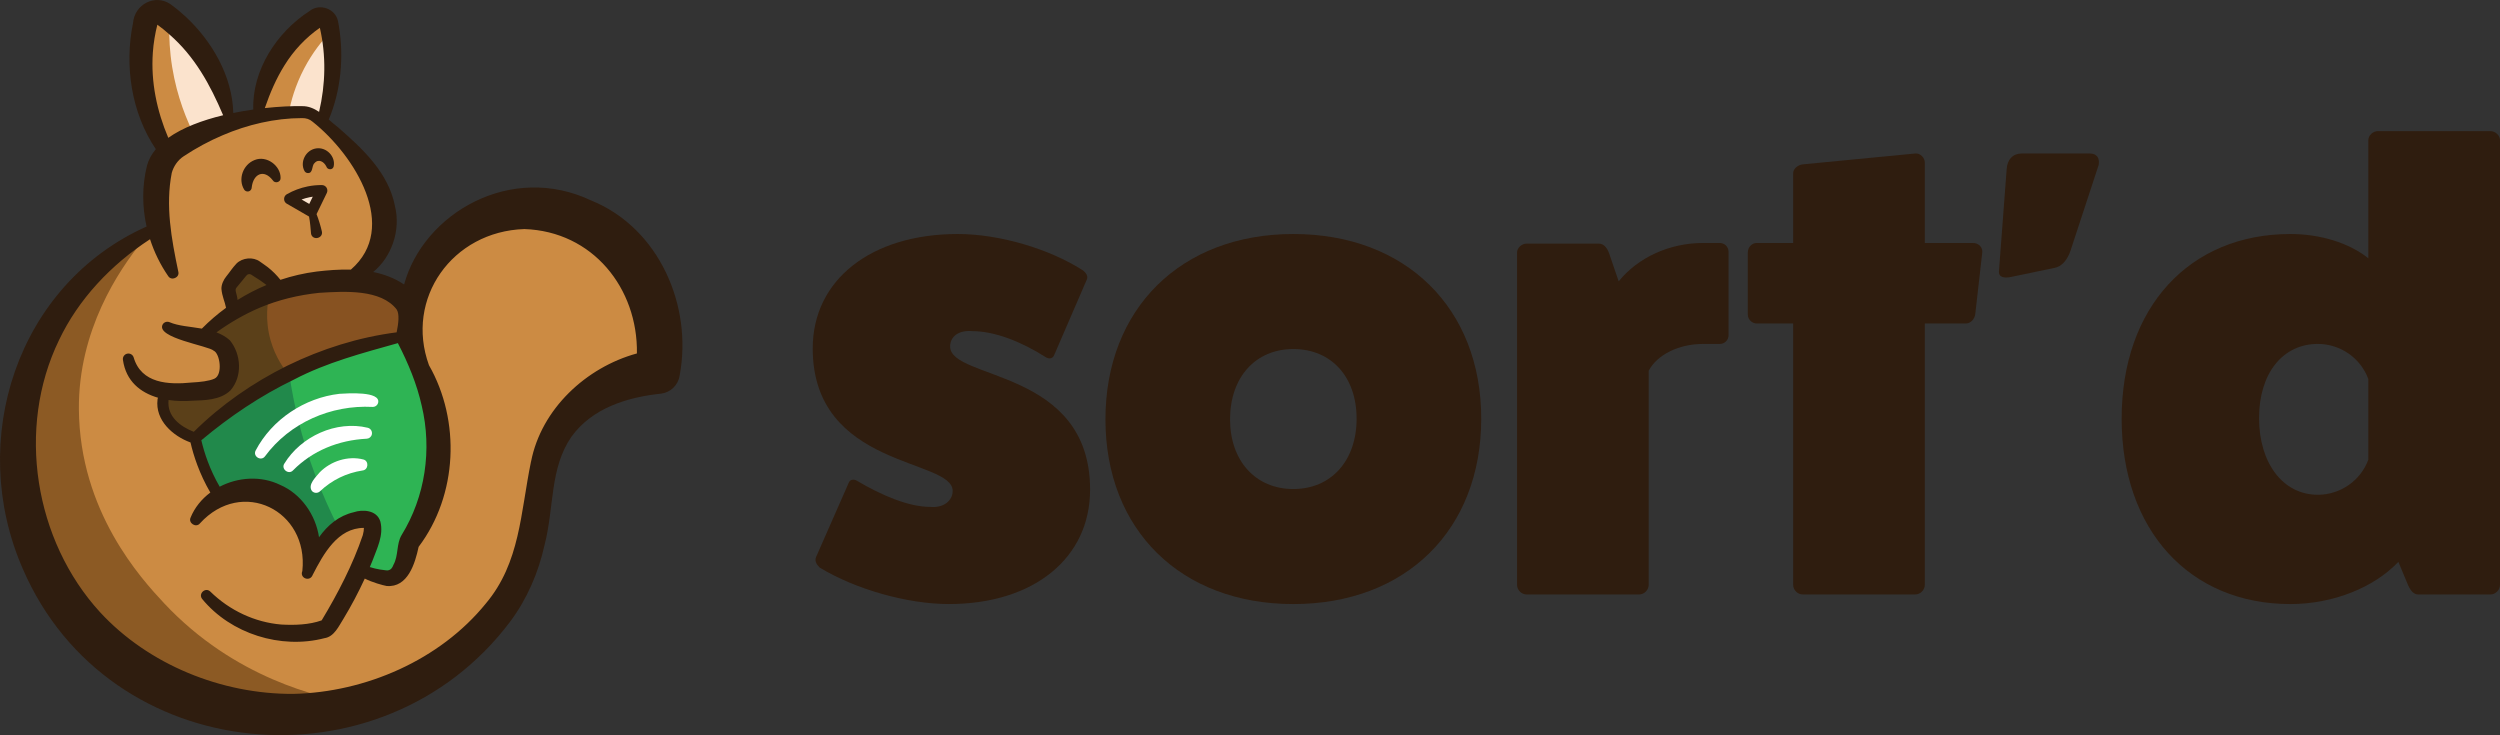 <?xml version="1.0" encoding="UTF-8"?>
<svg id="Layer_1" data-name="Layer 1" xmlns="http://www.w3.org/2000/svg" viewBox="0 0 1280 376.36">
  <rect x="0" y="0" width="1280" height="376.36" fill="#333333" stroke="none"/>
  <defs>
    <style>
      .cls-1 {
        fill: #fbe3cd;
      }

      .cls-1, .cls-2, .cls-3, .cls-4, .cls-5, .cls-6, .cls-7, .cls-8, .cls-9 {
        stroke-width: 0px;
      }

      .cls-2 {
        fill: #2eb454;
      }

      .cls-3 {
        fill: #8c5a24;
      }

      .cls-4 {
        fill: #5b4019;
      }

      .cls-5 {
        fill: #875221;
      }

      .cls-6 {
        fill: #21894b;
      }

      .cls-7 {
        fill: #2f1d0f;
      }

      .cls-8 {
        fill: #fff;
      }

      .cls-9 {
        fill: #cc8b43;
      }
    </style>
  </defs>
  <path class="cls-7" d="M434.43,247.43c.65-1.96,2.62-2.29,4.26-1.31,12.76,7.53,26.5,13.41,37.63,13.41,6.87.66,11.45-3.27,11.45-8.18,0-16.69-71.66-11.45-71.66-72.97,0-35.01,29.78-58.57,74.28-58.57,21.27,0,46.79,7.53,64.13,18.65,1.64,1.31,2.62,2.95,1.97,4.58l-16.69,38.61c-.65,1.96-2.61,2.29-4.25,1.31-12.77-8.18-26.51-13.41-37.63-13.41-6.87-.66-11.45,2.62-11.45,7.85,0,17.34,71.66,11.13,71.66,73.3,0,35.01-28.8,58.57-72.32,58.57-21.27,0-47.77-7.53-66.1-18.65-1.64-1.64-2.61-3.27-1.96-5.24l16.69-37.96Z"/>
  <path class="cls-7" d="M758.39,214.38c0,56.94-38.61,94.9-96.2,94.9s-96.2-37.96-96.2-94.57,38.61-94.9,96.2-94.9,96.2,37.96,96.2,94.57ZM629.79,214.71c0,21.27,13.09,35.67,32.39,35.67s32.4-14.4,32.4-36-13.09-35.67-32.4-35.67-32.39,14.4-32.39,36Z"/>
  <path class="cls-7" d="M880.45,124.4c2.61,0,4.58,1.96,4.58,4.58v42.54c0,2.62-1.97,4.58-4.58,4.58h-8.51c-12.43,0-23.56,5.56-27.81,13.74v109.62c0,2.62-2.29,4.91-4.91,4.91h-57.59c-2.61,0-4.91-2.29-4.91-4.91v-170.15c0-2.29,2.29-4.58,4.91-4.58h36.98c2.62,0,4.26,2.29,5.24,4.91l4.91,14.4c9.82-12.11,25.85-19.63,43.19-19.63h8.51Z"/>
  <path class="cls-7" d="M1010.04,124.4c2.94,0,4.91,1.96,4.91,4.58l-3.6,31.74c-.32,2.62-2.29,4.91-4.91,4.91h-20.94v133.83c0,2.62-2.29,4.91-4.9,4.91h-57.59c-2.62,0-4.91-2.29-4.91-4.91v-133.83h-18.65c-2.29,0-4.58-1.96-4.58-4.58v-31.74c0-2.95,2.29-4.91,4.58-4.91h18.65v-35.67c0-2.29,2.29-4.25,4.91-4.58l57.59-5.56c2.61-.33,4.9,2.29,4.9,4.58v41.23h24.54Z"/>
  <path class="cls-7" d="M1027.39,86.76c.32-5.24,3.27-8.18,7.85-8.18h34.69c3.6,0,5.23,2.29,4.58,5.89l-14.4,43.85c-1.64,4.91-4.58,8.18-8.18,8.83l-21.92,4.58c-4.25.98-6.87,0-6.54-2.95l3.93-52.03Z"/>
  <path class="cls-7" d="M1275.09,67.13c2.62,0,4.91,2.29,4.91,4.58v227.75c0,2.62-2.29,4.91-4.91,4.91h-36.98c-2.29,0-3.93-1.96-5.23-4.91l-4.91-11.78c-12.44,13.09-33.38,21.6-55.3,21.6-51.7,0-86.39-37.96-86.39-94.9s34.69-94.57,86.39-94.57c15.38,0,30.1,4.58,39.92,12.43v-60.53c0-2.29,2.29-4.58,4.91-4.58h57.59ZM1212.59,194.09c-3.93-10.8-14.4-18-25.85-18-17.99,0-30.1,15.05-30.1,37.96s12.11,39.27,30.1,39.27c11.45,0,21.92-7.2,25.85-18v-41.23Z"/>
  <g>
    <path class="cls-2" d="M223.35,243.79c-1.73,9.67-4.91,17.35-6.68,21.19-2.29,4.95-4.69,8.93-6.64,11.89-.3,2.36-.92,5.46-2.29,8.86-1.51,3.76-3.4,6.68-4.98,8.67-.18.22-.37.44-.52.63-2.07.37-5.39.7-9.38-.07-4.21-.81-7.27-2.51-9.08-3.65-5.76.15-13.69-.22-22.85-2.55-5.32-1.33-13.18-3.91-21.67-8.93-18.38-10.89-27.65-26.17-30.97-32.3-2.84-5.32-6.31-13.07-8.38-23.14,3.43-2.99,6.83-5.76,10.15-8.27,3.29-2.51,6.5-4.84,9.56-6.94,3.91-2.73,7.6-5.13,11.04-7.2.89-.55,1.77-1.07,2.62-1.59,8.19-4.84,15.76-8.64,22.33-11.63,8.9-4.02,21.52-9.08,37.17-13.14,5.13-1.33,9.45-2.29,12.51-2.88,4.98,6.53,12.11,17.68,16.13,33,5.02,19.16,2.51,34.58,1.92,38.05Z"/>
    <path class="cls-5" d="M205.3,172.73c-8.19,1.55-18.86,4.02-31.04,8.16-20.56,7.05-35.58,15.5-42.63,19.78-1,.59-1.85,1.11-2.51,1.51-8.12,5.09-18.34,12.33-29.2,22.18-1.73-.48-4.39-1.44-7.2-3.36-1.22-.85-8.19-5.68-9.23-13.47-.55-3.99.66-7.27,1.85-9.93,8.38-19.12,25.84-32,28.53-33.96,3.58-2.58,6.94-4.69,9.74-6.31,3.73-2.18,6.5-3.51,7.49-3.99,18.42-8.67,34.44-9.49,40.38-9.6,3.06-.04,31.48-.3,35.4,10.3.48,1.25.74,3.03.81,3.58.96,6.64-1.03,12.14-2.4,15.1Z"/>
    <path class="cls-4" d="M129.12,202.19c-9.73,7.39-19.46,14.79-29.2,22.18-1.73-.48-4.39-1.44-7.2-3.36-1.22-.85-8.19-5.68-9.23-13.47-.55-3.99.66-7.27,1.85-9.93,8.79-19.78,28.53-33.96,28.53-33.96,5.31-3.83,13.36-8.93,24.15-13.31-1.01,4.32-2.5,13.37.57,24.07,2.48,8.65,6.87,14.63,9.64,17.86-6.37,3.31-12.75,6.61-19.12,9.92Z"/>
    <path class="cls-6" d="M167.72,290.17s-3.42-.59-6.79-1.43c-5.32-1.33-13.18-3.91-21.67-8.93-18.38-10.89-27.65-26.17-30.97-32.3-2.84-5.32-6.31-13.07-8.38-23.14,6.67-5.72,14.51-11.8,23.59-17.81,8.75-5.79,17.11-10.48,24.73-14.3,2.11,14.21,5.98,31.84,13.28,51.27,7.58,20.19,16.68,36.52,24.72,48.86-6.17-.74-12.34-1.49-18.51-2.23Z"/>
    <path class="cls-4" d="M143.1,148.21c-.88-1.68-2.28-3.87-4.51-5.97-4.42-4.17-9.41-5.42-11.75-5.84-1.5.86-3.58,2.28-5.58,4.5-2.23,2.47-3.48,4.94-4.17,6.62.79,2.08,1.56,4.68,2.01,7.72.24,1.66.35,3.21.37,4.6,3.42-2.15,7.3-4.36,11.64-6.49,4.24-2.08,8.28-3.77,11.99-5.14Z"/>
    <path class="cls-9" d="M284.69,210.18c-8.52,12.97-5.63,23.54-15.45,57.24-.48,1.66-6.43,21.93-11.7,33.24-18.03,38.73-73.49,70.01-122.44,64.45-32.23-3.66-88.55-40.34-88.55-40.34-31.04-31.34-39.49-74.04-36.8-104.82.66-7.64,2.66-28.2,14.8-50.27,2.29-4.1,7.82-13.58,17.2-23.95,9.04-9.93,17.57-16.24,21.78-19.19,1.29-.89,2.58-1.73,3.8-2.55,5.02-3.17,9.6-5.61,13.36-7.46-1.11-4.69-2.4-13.07-.22-23.03,1.51-6.75,4.06-12,6.2-15.54,8.08-5.54,21.33-13.18,39.2-17.27,12.88-2.99,24.14-3.21,32.41-2.69,4.28,2.84,10.34,7.35,16.72,13.77,8.01,8.05,15.95,16.02,19.56,28.72,1.55,5.46,4.5,15.95-.59,27.02-.85,1.77-6.24,12.99-17.27,16.35-5.68,1.73-8.19-.04-18.42,1.11-6.53.74-11.77,2.18-15.17,3.29-3.88-4.24-7.46-7.2-10.08-9.15-2.84-2.1-4.39-2.92-6.2-2.66-2.07.3-3.47,1.92-5.57,4.5-1.22,1.48-2.77,3.65-4.17,6.61.3,1.77.59,3.62.96,5.46.44,2.36.92,4.65,1.4,6.87-1.81,1.14-3.69,2.4-5.57,3.8-4.95,3.62-9.08,7.35-12.48,10.89,4.5,1.4,9.04,2.81,13.58,4.17.05.05.14.13.24.23,1.1,1.07,6.38,6.55,5.19,13.06-.83,4.55-4.39,7.24-5.55,8.04-3.88.96-8.58,1.81-13.95,2.15-6.69.42-12.51-.08-17.11-.81-.3,1.4-.59,3.44-.37,5.87.13,1.44.62,6.01,4.1,10.32,4.65,5.76,11.07,6.61,12.4,6.79.92,4.24,2.29,9.15,4.32,14.43,2.29,5.87,4.87,10.85,7.27,14.87,2.5-.93,6.38-2.09,11.2-2.32,9.8-.47,22.75,2.89,29.91,12.24,6.74,8.8,4.92,18.4,8.71,18.87,3.63.44,4.99-8.38,14.36-13.63,4.13-2.31,11.15-4.67,13.82-2,2.79,2.79.03,10.25-2.54,17.19-1.12,3.03-2.28,5.49-3.2,7.26,1.14.55,2.99,1.4,5.28,2.21,5.39,1.85,9.63,3.32,13.18,1.51,2.55-1.26,3.65-3.65,5.06-6.68,2.03-4.32,2.33-8.34,2.29-10.63,4.76-7.2,13.51-22.66,14.84-44.07.92-15.02-2.14-27.17-4.69-34.62-2.9-6.09-7.34-17.61-6.52-32.21.16-2.86,2.6-36.54,31.53-52.63,4.16-2.31,20.41-10.67,41-6.26,21.69,4.65,33.26,20.25,36.92,25.38,15.67,21.92,12.43,45.7,11.63,50.75-30.51,4.98-43.42,16.71-49.61,26.14Z"/>
    <path class="cls-9" d="M117.97,59.77c-3.6-12.98-8.56-22.79-12.45-29.33-7.46-12.54-13.22-16.8-16.07-18.67-4.22-2.76-8.21-4.27-11.05-5.12-1.42,2-3.34,5.07-4.81,9.13-3.08,8.48-2.16,15.54-.87,25.55,1.77,13.62,5.8,23.09,7.22,26.25,2.16,4.8,4.42,8.68,6.26,11.53,1.9-2.54,3.79-5.08,5.69-7.61,3.84-2.15,8.1-4.32,12.76-6.42,4.68-2.11,9.14-3.85,13.31-5.31Z"/>
    <path class="cls-9" d="M131.54,60.2c2.29-7.9,5.07-14.27,7.4-18.94,2.67-5.33,6.29-12.45,13.1-20.14,5.18-5.85,10.34-9.93,14.17-12.59,1.59,4.24,3.02,9.27,3.82,15.02,2.57,18.5-2.95,33.65-6.58,41.54-4.4-1.57-9.94-3.13-16.43-4.07-5.88-.85-11.13-.99-15.48-.82Z"/>
    <path class="cls-1" d="M168.96,16.6c-3.93,4.13-8.9,10.2-13.2,18.4-4.64,8.85-6.83,16.97-7.94,22.82,1.14-.42,4.77-1.57,9.11-.23,4.6,1.43,6.99,4.73,7.64,5.7,2.53-5.75,5.67-14.84,6.23-26.34.4-8.24-.65-15.21-1.84-20.35Z"/>
    <path class="cls-1" d="M86.85,8.48c-.35,5.88-.31,12.61.51,19.98,1.79,16.24,6.65,29.35,11.05,38.57,5.94-1.82,11.89-3.64,17.83-5.46-.29-9.69-2.69-17.06-4.52-21.49-3.86-9.37-9.86-15.82-16.25-22.89-3.45-3.82-6.51-6.77-8.62-8.72Z"/>
    <path class="cls-1" d="M163.53,98.2c-1.19,3.27-2.39,6.54-3.58,9.82-3.67-2.12-7.34-4.24-11.01-6.37,1.46-.94,3.75-2.17,6.77-2.92,3.25-.81,6.03-.72,7.83-.53Z"/>
    <g>
      <path class="cls-8" d="M185.68,240.88c-8.3,1.28-15.72,4.87-21.83,10.65-1.18,1.14-3.08,1.07-4.16-.17-2.26-3.26,2.07-7.14,4.05-9.57,5.64-5.72,14.45-8.56,22.29-6.54,2.97.72,2.64,5.3-.35,5.63h0Z"/>
      <path class="cls-8" d="M187.74,224.62c-14.33.74-27.65,6.03-37.73,16.23-2.25,2.4-6.22-.74-4.44-3.47,4.24-6.96,10.88-12.53,18.48-15.87,7.59-3.35,16.26-4.44,24.23-2.5,1.53.37,2.47,1.91,2.1,3.44-.3,1.26-1.4,2.12-2.63,2.17h0Z"/>
      <path class="cls-8" d="M190.73,208.34c-21.25-1.11-42.35,8.07-55.06,25.3-2.03,2.74-6.38-.01-4.76-3.01,8.35-15.92,25.09-26.97,42.91-29,3.93-.23,21.2-1.46,19.79,4.58-.34,1.32-1.56,2.19-2.86,2.13h0Z"/>
    </g>
    <path class="cls-3" d="M180.02,359.83c-48.59,12.77-99.84-.42-133.46-35.06C14.86,292.11,7.21,249.05,9.75,219.94c2.43-27.81,14.8-50.27,14.8-50.27,2.29-4.1,7.82-13.58,17.2-23.95,9.04-9.93,17.57-16.24,21.78-19.19,1.29-.89,2.58-1.73,3.8-2.55,1.77-.15,3.58-.26,5.43-.37-11.92,14.75-32.67,45.45-32.37,85.9.4,52.39,31.83,86.73,43.66,99.37,36.02,38.49,79.96,48.22,95.97,50.96Z"/>
    <g>
      <path class="cls-7" d="M302.84,102.72c-41.22-19.67-86.03,6.52-95.94,42.95-.05-.03-.09-.07-.14-.1-4.82-3.22-10.15-5.18-15.68-6.3,9.5-7.77,14.21-21.52,11.12-33.82-3.31-17.16-16.9-29.61-29.09-40.23-1.6-1.21-3.18-2.62-4.78-4.01,6.25-14.95,7.81-31.91,5.18-47.94-.05-.35-.41-2.12-.46-2.41-1.22-6.4-9.41-9.31-14.48-5.27-16.8,10.79-29.51,30.23-28.9,50.49-3.35.48-6.79,1.06-10.23,1.77-.45-18.74-10.76-36.61-24.35-49.3-2.51-2.29-4.73-4.17-7.82-6.41-7.91-5.4-18.36.07-19.15,9.59-4.51,21.88-.86,46.08,11.66,64.65-2.14,2.56-3.71,5.38-4.54,8.5-2.55,10.27-2.47,20.94-.2,31.11C8.91,145.58-17.28,225.2,11.73,291.38c44,101.64,183.98,114.02,249.47,26.9,8.63-11.48,14.53-25.29,17.58-39.11,5.09-19.77,2.59-39.38,13.85-55.63,10.51-14.52,28.31-20.14,45.77-21.99,4.84-.53,8.9-4.37,9.6-9.41,6.69-35.61-10.61-75.36-45.15-89.43ZM194.74,267.01c-1.8-6.01-9.28-6.25-13.61-4.75-7.68,1.76-13.43,6.68-17.79,12.81-1.68-11.4-9.13-22.22-19.97-26.84-9.77-4.75-21.49-3.94-30.89.96-5.18-8.91-7.94-17.51-9.4-23.78,14.56-12.19,30.37-22.85,47.47-31.09,16.74-8.78,35.16-13.57,53.16-18.64,5.39,10.43,9.77,21.09,12.22,32.09,5.33,22.48,1.82,46.47-10.3,66.17-2.77,4.62-1.52,10.48-4.19,15.26-.63,1.67-1.33,2.63-3.03,2.86-.67.06-3-.42-3.9-.47-1.72-.28-3.45-.71-5.16-1.25.46-1.08.91-2.16,1.35-3.24,2.26-6.22,5.83-12.89,4.05-20.08ZM186.3,269.87s-.01-.02,0-.06c0,.02,0,.04,0,.06ZM203.16,158.56c1.37,2.25.92,6.76-.08,11.6-19.43,2.49-38.41,8.47-56,17.08-17.58,8.7-33.93,20.05-47.86,33.85-7.08-2.77-13.72-7.95-12.93-16.08,0-.07,0-.14,0-.21,4.08.61,8.31.68,12.33.36,5.77-.24,14.22-.15,19.45-5.36,6.16-7.18,5.43-18.44-.37-25.56-2.06-1.85-4.4-3.13-6.88-4.07,6.9-4.96,14.26-9.23,21.91-12.52,9.69-4.12,20.19-6.64,30.72-7.72,13.1-.81,31.68-1.96,39.73,8.63ZM121.62,153.47c-.28-3.19-1.72-4.99-.48-6.28,1.05-1.21,2.72-3.27,3.73-4.53,1.31-1.54,1.71-2.62,3.38-2.22.24.01,1.49.94,1.8,1.11,2.18,1.28,4.34,2.78,6.4,4.37-5.14,2.14-10.1,4.71-14.82,7.66,0-.04,0-.07,0-.11ZM163.52,13.08s0,0,0,0c-.02-.09-.01-.06,0,0ZM145.64,33.48c4.66-7.56,10.82-14.16,18.13-19.25,3.25,14.17,2.94,28.85-.4,43.05-2.63-1.76-5.46-3-8.7-2.93-5.05-.1-11.73.18-19.08.99,2.69-7.84,5.86-15.15,10.04-21.85ZM78.25,26.99c.3-4.69,1.22-10.15,2.32-14.35,1.86,1.34,4.28,3.27,6.22,5.04,12.83,11.18,20.74,25.48,27.45,41.32-10.53,2.55-20.68,6.3-28.08,11.57-5.88-13.87-8.95-28.58-7.91-43.59ZM271.88,236.31c-5.45,26.48-5.52,51.72-23.11,72.66-23.45,28.93-61.61,45.52-98.64,46.3-36.66.21-74.21-15-98.95-41.88-33.51-36.63-42.88-94.06-20.96-139.27,9.92-20.87,26.55-38.57,46.6-51.64,2.18,6.72,5.31,13.12,9.32,18.92,1.63,2.56,5.95.7,5.16-2.27-3.57-17.02-6.64-33.79-3.36-50.61.96-3.46,3.14-6.6,6.21-8.59,6.26-4.12,12.88-7.74,19.82-10.67,12.73-5.45,26.72-8.79,40.7-8.79,2.03-.04,3.84.52,5.37,1.85,21.63,17.16,44.55,54.14,19.61,75.72-6-.16-11.97.33-17.54.99-6.3.8-12.51,2.24-18.53,4.24-1.89-2.39-4.07-4.57-6.45-6.45-.9-.62-3.18-2.35-4.08-2.91-3.46-2.52-8.92-1.98-11.94,1-2.36,2.52-3.27,4.19-5.23,6.59-1.33,1.6-2.57,4.12-2.51,6.39.35,3.96,1.75,6.47,2.36,9.71-4.41,3.21-8.55,6.77-12.38,10.65-6.01-1.05-12.08-1.33-16.6-3.31-1.24-.49-2.69-.05-3.43,1.12-3.89,6.96,23.75,11.01,26.11,13.52,3.18,1.38,4.79,12.36.31,14.32-2.71,1.22-7.2,1.71-11.49,1.94-12.01,1.21-25.91.58-29.83-12.89-.43-1.31-1.76-2.14-3.17-1.9-1.54.27-2.57,1.73-2.3,3.26,1.56,10.89,8.97,16.73,17.95,19.33-.12.28-.22.58-.24.91-1.31,10.61,7.82,18.71,16.88,21.99,1.55,6.73,4.53,16.02,10.15,25.64-4.41,3.3-7.99,7.63-10.11,12.81-1.31,2.83,2.8,5.44,4.79,2.98,21.45-23.57,55.77-6.75,52.43,24.39-1.54,3.7,3.94,5.73,5.3,1.97,5.55-10.79,12.84-24.07,26.22-24.05.03.95-.18,2.25-.56,3.7-5.12,15.15-12.81,29.94-21.07,43.65-6.35,2.27-13.86,2.52-20.7,2.13-13.43-1.11-26.44-7.19-36.3-16.87-2.52-2.45-6.38,1.11-4.14,3.83,14.61,17.76,40.21,25.86,62.64,20.01,4.96-.75,7.29-6.21,9.7-9.98,4.01-6.61,7.63-13.49,10.87-20.52,3.93,2.01,9.28,3.44,11.17,3.79,10.87.97,14.61-11.58,16.4-20.03,20.05-26.57,21.54-64.58,5.3-93.01-12.38-34.08,11.91-68.52,48.85-69.7,35.05,1.18,58.14,30.36,57.62,63.68-26,7.11-48.95,28.42-54.2,55.36Z"/>
      <path class="cls-7" d="M146.87,104.31l11.27,6.51s.06.02.09.04c.57,2.95.79,6.12,1.05,8.97.97,3.59,6.43,2.13,5.49-1.46-.59-2.57-1.61-5.97-2.7-8.74,0,0,0-.01.01-.02l5.25-10.81c.42-.87.37-1.9-.14-2.72s-1.41-1.32-2.37-1.33c-2.44-.02-4.88.21-7.26.69-3.73.75-7.33,2.09-10.68,3.99-.88.5-1.42,1.43-1.43,2.44s.53,1.95,1.41,2.45ZM158.67,100.96c.49-.1.98-.18,1.47-.26l-1.8,3.71-3.94-2.27c1.39-.5,2.82-.9,4.27-1.19Z"/>
      <path class="cls-7" d="M157.42,88.59c3.04.33,2.05-3.73,3.59-5.05,2.02-2.41,4.87-.81,6.1,1.75.54,1.82,3.31,1.85,3.73-.07,1.1-4.96-3.63-10.07-9.01-9.23-5.39.84-8.41,7.11-5.92,11.59.31.53.85.93,1.5,1.02Z"/>
      <path class="cls-7" d="M126.57,98.04c1.27.14,2.31-.9,2.32-2.15.78-6.85,6.18-9.51,10.76-3.59,1.05,1.83,4.09,1.04,4.01-1.13.13-6.27-7.14-11.76-13.28-9.24-6.07,2.35-8.6,9.94-5.37,15.13.33.53.9.91,1.56.98Z"/>
    </g>
  </g>
</svg>